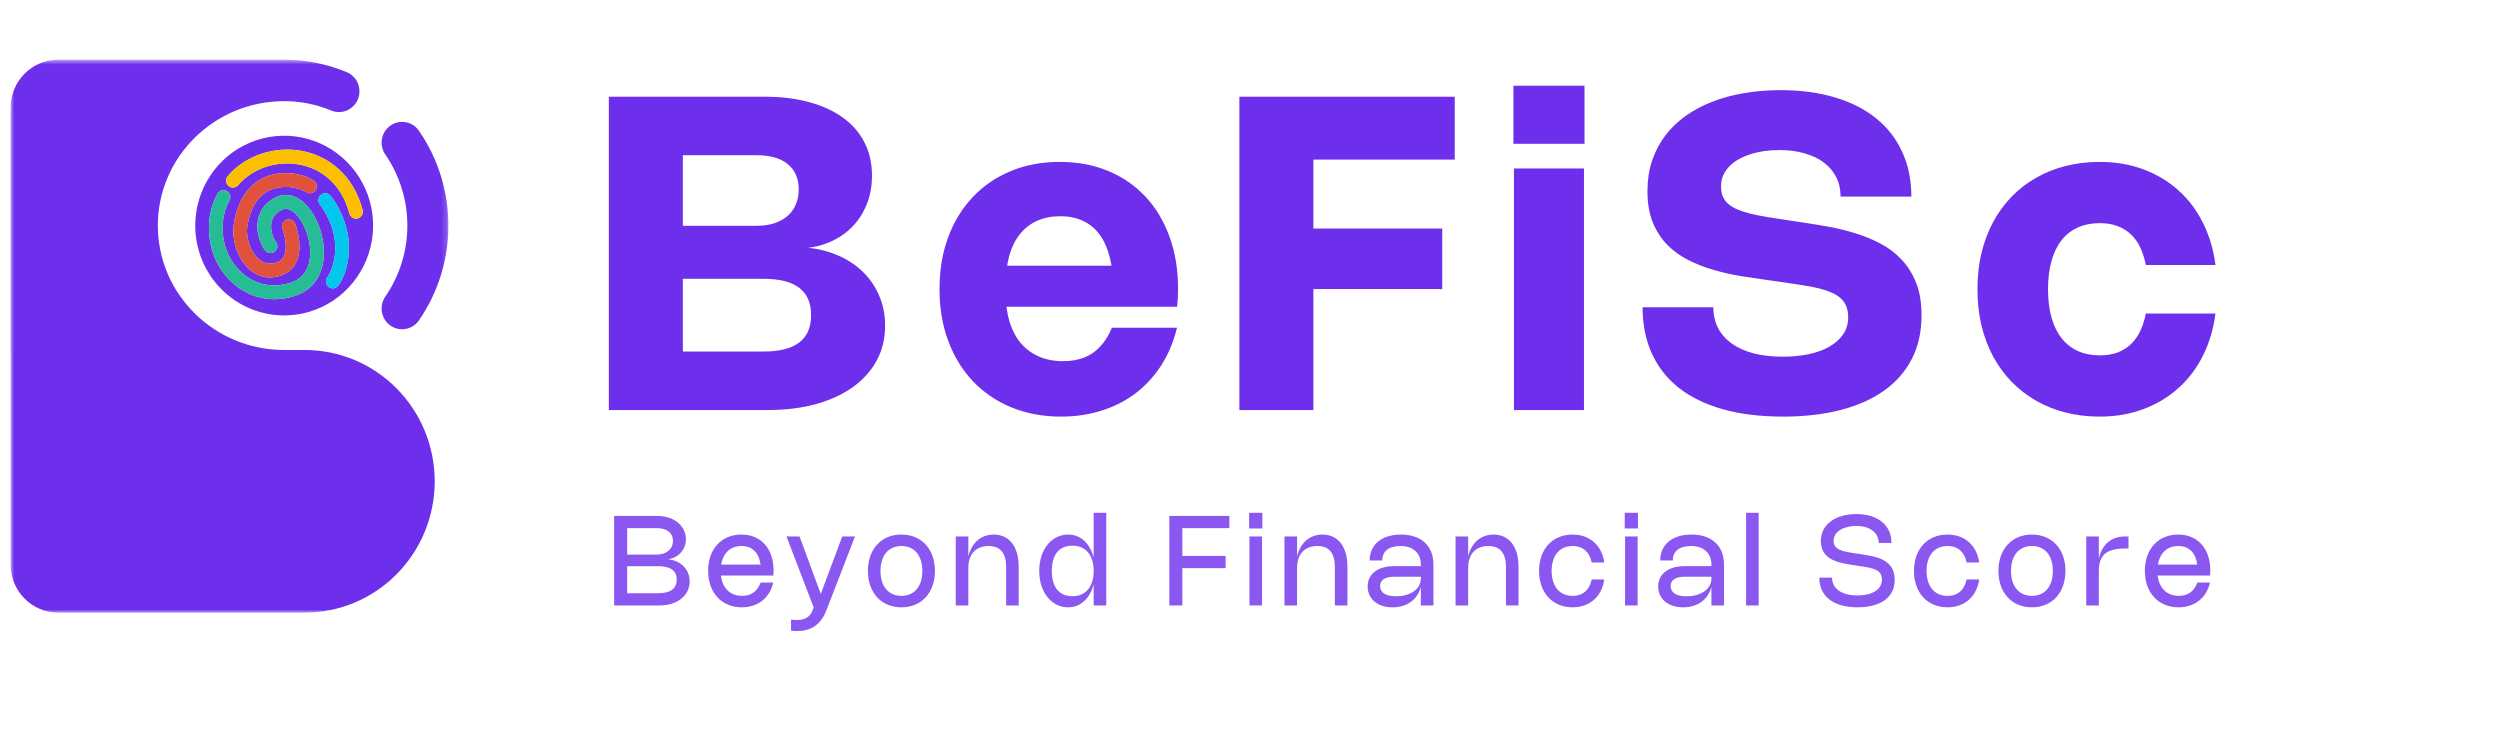 <svg width="445" height="130" viewBox="0 0 445 130" fill="none" xmlns="http://www.w3.org/2000/svg">
<path d="M108.373 17.216H136.173C139.092 17.216 141.722 17.541 144.063 18.191C146.417 18.828 148.417 19.751 150.063 20.96C151.722 22.156 152.995 23.625 153.883 25.367C154.77 27.096 155.214 29.059 155.214 31.256C155.214 33.206 154.873 34.98 154.191 36.579C153.522 38.165 152.596 39.524 151.413 40.655C150.23 41.786 148.828 42.663 147.208 43.287C145.587 43.911 143.832 44.223 141.941 44.223V44.028C144.166 44.028 146.23 44.373 148.134 45.062C150.037 45.738 151.683 46.687 153.072 47.909C154.474 49.131 155.568 50.6 156.352 52.316C157.149 54.019 157.548 55.904 157.548 57.971C157.548 60.285 157.04 62.371 156.024 64.23C155.008 66.076 153.581 67.649 151.741 68.949C149.915 70.249 147.722 71.25 145.162 71.952C142.603 72.641 139.774 72.986 136.674 72.986H108.373V17.216ZM121.549 62.807L121.318 62.573H135.883C137.285 62.573 138.513 62.443 139.568 62.183C140.635 61.923 141.523 61.526 142.23 60.993C142.937 60.46 143.471 59.791 143.832 58.985C144.192 58.166 144.372 57.204 144.372 56.099C144.372 54.981 144.192 54.019 143.832 53.213C143.471 52.407 142.937 51.737 142.23 51.204C141.523 50.671 140.635 50.275 139.568 50.015C138.513 49.755 137.292 49.625 135.902 49.625H121.318L121.549 49.391V62.807ZM134.726 40.187C135.845 40.187 136.861 40.044 137.774 39.758C138.687 39.459 139.472 39.036 140.127 38.49C140.783 37.931 141.285 37.249 141.632 36.443C141.992 35.637 142.172 34.727 142.172 33.713C142.172 32.712 141.999 31.834 141.651 31.08C141.317 30.326 140.828 29.696 140.185 29.189C139.555 28.669 138.777 28.279 137.851 28.019C136.925 27.759 135.87 27.629 134.687 27.629H121.318L121.549 27.395V40.421L121.318 40.187H134.726ZM179.041 52.394C179.041 54.253 179.272 55.917 179.735 57.386C180.198 58.855 180.867 60.103 181.741 61.13C182.629 62.144 183.696 62.924 184.944 63.47C186.204 64.016 187.632 64.289 189.227 64.289C190.281 64.289 191.252 64.165 192.14 63.918C193.027 63.671 193.831 63.301 194.551 62.807C195.271 62.3 195.908 61.676 196.461 60.935C197.027 60.194 197.509 59.329 197.908 58.341H209.503C208.911 60.798 207.991 63.008 206.744 64.971C205.496 66.921 203.985 68.579 202.21 69.944C200.435 71.309 198.416 72.349 196.153 73.064C193.902 73.792 191.471 74.156 188.86 74.156C185.645 74.156 182.706 73.61 180.044 72.518C177.394 71.426 175.118 69.885 173.215 67.896C171.311 65.894 169.839 63.502 168.796 60.72C167.755 57.925 167.234 54.831 167.234 51.438C167.234 48.071 167.748 44.997 168.777 42.215C169.819 39.433 171.279 37.054 173.156 35.078C175.034 33.089 177.285 31.548 179.909 30.456C182.545 29.364 185.452 28.818 188.629 28.818C191.805 28.818 194.686 29.358 197.271 30.437C199.856 31.516 202.069 33.043 203.908 35.019C205.747 36.982 207.168 39.355 208.171 42.137C209.188 44.906 209.695 47.993 209.695 51.399C209.695 51.919 209.682 52.452 209.657 52.998C209.631 53.531 209.586 54.064 209.522 54.597H174.623V47.304H202.866L198.043 54.461C198.081 53.941 198.107 53.427 198.12 52.92C198.146 52.413 198.159 51.926 198.159 51.458C198.159 49.313 197.953 47.434 197.541 45.822C197.143 44.21 196.544 42.865 195.747 41.786C194.963 40.694 193.979 39.875 192.796 39.329C191.625 38.77 190.262 38.49 188.706 38.49C187.175 38.49 185.805 38.763 184.597 39.309C183.401 39.842 182.391 40.622 181.568 41.649C180.744 42.663 180.115 43.918 179.677 45.413C179.253 46.908 179.041 48.604 179.041 50.502V52.394ZM258.94 17.216V28.409H232.857L233.783 27.434V41.649L232.857 40.674H256.721V51.458H232.857L233.783 50.483V72.986H220.607V17.216H258.94ZM281.948 29.988V72.986H269.485V29.988H281.948ZM282.044 15.266V25.601H269.388V15.266H282.044ZM316.937 16.046C320.538 16.046 323.779 16.481 326.66 17.352C329.54 18.21 331.984 19.458 333.99 21.096C335.997 22.721 337.534 24.71 338.601 27.063C339.682 29.403 340.222 32.049 340.222 35H327.624C327.624 33.713 327.367 32.562 326.852 31.548C326.338 30.521 325.605 29.65 324.653 28.935C323.702 28.22 322.557 27.674 321.219 27.297C319.882 26.907 318.396 26.712 316.763 26.712C315.85 26.712 314.962 26.771 314.101 26.888C313.239 27.005 312.416 27.187 311.631 27.434C310.86 27.681 310.146 27.986 309.49 28.35C308.847 28.701 308.294 29.117 307.831 29.598C307.368 30.079 307.001 30.619 306.731 31.217C306.474 31.815 306.345 32.471 306.345 33.186C306.345 33.875 306.454 34.48 306.673 35C306.905 35.52 307.239 35.968 307.676 36.345C308.127 36.722 308.686 37.047 309.355 37.32C310.024 37.593 310.802 37.84 311.689 38.061C312.577 38.269 313.567 38.464 314.66 38.646C315.766 38.828 316.982 39.017 318.306 39.212L320.409 39.524C321.939 39.745 323.535 40.005 325.193 40.304C326.865 40.59 328.499 40.98 330.094 41.474C331.701 41.955 333.225 42.572 334.666 43.326C336.119 44.08 337.386 45.036 338.466 46.193C339.56 47.337 340.428 48.721 341.071 50.346C341.714 51.958 342.036 53.882 342.036 56.118C342.036 59.056 341.456 61.65 340.299 63.899C339.154 66.135 337.508 68.013 335.361 69.534C333.225 71.055 330.64 72.206 327.605 72.986C324.57 73.766 321.168 74.156 317.4 74.156C313.361 74.156 309.786 73.72 306.673 72.849C303.561 71.965 300.943 70.691 298.822 69.027C296.712 67.35 295.111 65.309 294.018 62.904C292.925 60.486 292.378 57.75 292.378 54.695H304.976C304.976 56.086 305.259 57.327 305.825 58.419C306.403 59.498 307.22 60.415 308.275 61.169C309.342 61.923 310.635 62.501 312.152 62.904C313.683 63.294 315.406 63.489 317.323 63.489C318.956 63.489 320.48 63.346 321.895 63.06C323.309 62.761 324.538 62.319 325.579 61.734C326.634 61.136 327.463 60.402 328.068 59.531C328.673 58.647 328.975 57.626 328.975 56.469C328.975 55.702 328.859 55.046 328.627 54.5C328.396 53.941 328.055 53.46 327.605 53.057C327.155 52.654 326.595 52.316 325.927 52.043C325.271 51.757 324.512 51.51 323.65 51.302C322.788 51.094 321.824 50.912 320.756 50.756C319.689 50.587 318.538 50.411 317.303 50.229L314.544 49.839C313.04 49.631 311.471 49.397 309.837 49.137C308.204 48.864 306.596 48.5 305.014 48.045C303.445 47.59 301.947 47.005 300.519 46.29C299.104 45.575 297.857 44.672 296.776 43.58C295.696 42.475 294.835 41.142 294.191 39.582C293.561 38.022 293.246 36.17 293.246 34.025C293.246 32.075 293.516 30.281 294.056 28.643C294.61 26.992 295.388 25.503 296.391 24.177C297.394 22.838 298.603 21.662 300.017 20.648C301.445 19.634 303.034 18.789 304.783 18.113C306.532 17.424 308.429 16.91 310.474 16.572C312.531 16.221 314.686 16.046 316.937 16.046ZM364.547 51.477C364.547 53.362 364.752 55.039 365.164 56.508C365.575 57.964 366.173 59.193 366.958 60.194C367.742 61.195 368.707 61.955 369.851 62.475C370.996 62.995 372.296 63.255 373.749 63.255C374.971 63.255 376.045 63.08 376.971 62.729C377.897 62.365 378.694 61.858 379.362 61.208C380.032 60.545 380.578 59.758 381.002 58.848C381.427 57.938 381.742 56.924 381.948 55.806H394.352C394.005 58.523 393.272 61.006 392.153 63.255C391.034 65.504 389.581 67.435 387.793 69.047C386.018 70.659 383.941 71.913 381.562 72.81C379.196 73.707 376.591 74.156 373.749 74.156C371.613 74.156 369.595 73.915 367.691 73.434C365.787 72.953 364.032 72.251 362.424 71.328C360.817 70.405 359.37 69.287 358.084 67.974C356.798 66.648 355.698 65.147 354.785 63.47C353.885 61.793 353.19 59.947 352.701 57.932C352.225 55.917 351.987 53.765 351.987 51.477C351.987 49.189 352.225 47.044 352.701 45.042C353.19 43.027 353.885 41.181 354.785 39.504C355.698 37.814 356.798 36.313 358.084 35C359.37 33.674 360.817 32.556 362.424 31.646C364.032 30.723 365.787 30.021 367.691 29.54C369.595 29.059 371.613 28.818 373.749 28.818C376.591 28.818 379.202 29.267 381.581 30.164C383.961 31.061 386.038 32.315 387.812 33.927C389.587 35.526 391.034 37.457 392.153 39.719C393.272 41.968 394.005 44.451 394.352 47.168H381.948C381.742 46.05 381.427 45.036 381.002 44.126C380.578 43.203 380.032 42.416 379.362 41.766C378.694 41.116 377.897 40.616 376.971 40.265C376.045 39.901 374.971 39.719 373.749 39.719C372.296 39.719 370.996 39.979 369.851 40.499C368.707 41.006 367.742 41.76 366.958 42.761C366.173 43.762 365.575 44.997 365.164 46.466C364.752 47.922 364.547 49.592 364.547 51.477Z" fill="#6D2FEC"/>
<mask id="mask0_1037_63111" style="mask-type:luminance" maskUnits="userSpaceOnUse" x="1" y="10" width="79" height="100">
<path d="M79.815 10.623H1.882V109.051H79.815V10.623Z" fill="white"/>
</mask>
<g mask="url(#mask0_1037_63111)">
<path fill-rule="evenodd" clip-rule="evenodd" d="M69.489 22.36C69.883 22.083 70.326 21.886 70.795 21.782C71.263 21.678 71.748 21.669 72.22 21.753C72.692 21.839 73.143 22.017 73.548 22.278C73.951 22.539 74.301 22.878 74.575 23.276C77.987 28.228 79.815 34.118 79.815 40.152C79.815 46.186 77.987 52.075 74.575 57.027C74.021 57.831 73.174 58.378 72.22 58.55C71.266 58.721 70.284 58.503 69.49 57.943C68.695 57.383 68.153 56.527 67.983 55.563C67.813 54.599 68.029 53.607 68.583 52.804C71.139 49.09 72.51 44.675 72.51 40.152C72.51 35.628 71.139 31.213 68.583 27.499C68.029 26.696 67.813 25.704 67.983 24.74C68.153 23.776 68.695 22.92 69.489 22.36Z" fill="#6D2FEC"/>
<path fill-rule="evenodd" clip-rule="evenodd" d="M50.585 56.147C53.716 56.147 56.776 55.209 59.38 53.451C61.982 51.694 64.011 49.195 65.209 46.273C66.407 43.35 66.721 40.134 66.11 37.032C65.499 33.929 63.992 31.079 61.778 28.842C59.564 26.605 56.744 25.082 53.673 24.465C50.603 23.848 47.42 24.164 44.528 25.375C41.635 26.586 39.163 28.636 37.424 31.266C35.685 33.896 34.756 36.989 34.756 40.152C34.756 42.252 35.166 44.332 35.961 46.273C36.756 48.213 37.923 49.977 39.392 51.462C40.862 52.947 42.607 54.125 44.528 54.929C46.448 55.733 48.506 56.147 50.585 56.147ZM42.373 32.961C44.969 29.933 49.24 28.557 53.228 29.278C57.154 29.988 60.794 32.73 62.194 38.01C62.235 38.166 62.307 38.312 62.404 38.44C62.501 38.568 62.623 38.676 62.761 38.757C62.9 38.837 63.053 38.89 63.211 38.911C63.37 38.932 63.531 38.921 63.685 38.88C63.84 38.838 63.984 38.766 64.111 38.667C64.238 38.569 64.345 38.446 64.424 38.306C64.504 38.166 64.556 38.012 64.577 37.852C64.598 37.692 64.587 37.529 64.546 37.373C62.892 31.135 58.475 27.727 53.657 26.855C48.901 25.996 43.74 27.609 40.533 31.349C40.322 31.596 40.215 31.917 40.239 32.242C40.262 32.568 40.411 32.871 40.656 33.084C40.9 33.298 41.218 33.405 41.54 33.382C41.862 33.359 42.162 33.207 42.373 32.961ZM55.862 32.146C55.077 31.616 53.906 31.174 52.608 30.957C51.153 30.704 49.661 30.776 48.236 31.166C46.555 31.637 45.065 32.632 43.978 34.011C42.77 35.529 41.91 37.616 41.55 40.381L41.544 40.423L41.541 40.465C41.406 42.653 42.09 45.138 43.462 46.927C44.877 48.772 47.121 49.959 49.875 49.089C51.28 48.645 52.2 47.765 52.724 46.687C53.227 45.653 53.334 44.512 53.296 43.531C53.254 42.66 53.119 41.797 52.893 40.955C52.805 40.621 52.719 40.345 52.654 40.149C52.621 40.051 52.594 39.973 52.574 39.917L52.538 39.82C52.48 39.67 52.392 39.533 52.282 39.416C52.171 39.3 52.039 39.206 51.892 39.142C51.745 39.077 51.588 39.042 51.428 39.039C51.268 39.035 51.109 39.064 50.96 39.123C50.812 39.182 50.675 39.27 50.56 39.382C50.445 39.494 50.352 39.627 50.288 39.776C50.224 39.923 50.189 40.083 50.187 40.244C50.183 40.406 50.212 40.567 50.27 40.717L50.272 40.722L50.286 40.762C50.3 40.799 50.32 40.857 50.346 40.934C50.397 41.087 50.467 41.312 50.539 41.587C50.719 42.254 50.828 42.938 50.863 43.628C50.892 44.388 50.796 45.073 50.539 45.601C50.304 46.084 49.906 46.501 49.149 46.74C47.58 47.236 46.328 46.647 45.387 45.42C44.411 44.148 43.879 42.284 43.97 40.659C44.288 38.26 45.012 36.639 45.876 35.553C46.646 34.573 47.703 33.866 48.897 33.534C49.978 33.242 51.108 33.191 52.21 33.385C53.259 33.56 54.081 33.903 54.512 34.193C54.645 34.283 54.794 34.345 54.951 34.376C55.108 34.408 55.269 34.407 55.426 34.376C55.583 34.344 55.731 34.282 55.865 34.192C55.998 34.102 56.111 33.986 56.2 33.852C56.289 33.717 56.35 33.567 56.382 33.408C56.413 33.25 56.413 33.087 56.381 32.928C56.35 32.77 56.288 32.619 56.199 32.485C56.11 32.35 55.996 32.235 55.862 32.146ZM58.826 34.839C58.723 34.715 58.598 34.612 58.456 34.537C58.315 34.462 58.16 34.416 58.001 34.402C57.841 34.387 57.681 34.404 57.528 34.452C57.375 34.501 57.234 34.578 57.111 34.682C56.988 34.785 56.887 34.912 56.812 35.055C56.738 35.198 56.692 35.355 56.678 35.516C56.663 35.677 56.68 35.839 56.728 35.993C56.776 36.147 56.853 36.291 56.955 36.415L56.971 36.434C56.985 36.452 57.009 36.483 57.041 36.525C57.104 36.608 57.199 36.738 57.316 36.908C57.639 37.381 57.933 37.874 58.197 38.383C58.858 39.653 59.527 41.393 59.648 43.349C59.762 44.889 59.546 46.436 59.016 47.885C58.87 48.279 58.691 48.66 58.482 49.024C58.411 49.148 58.353 49.237 58.317 49.29C58.299 49.317 58.286 49.335 58.28 49.344L58.276 49.35C58.08 49.608 57.993 49.934 58.034 50.257C58.076 50.58 58.242 50.873 58.497 51.072C58.752 51.271 59.075 51.36 59.395 51.319C59.714 51.279 60.005 51.111 60.203 50.854L60.328 50.679C60.394 50.581 60.482 50.444 60.584 50.268C60.86 49.787 61.096 49.283 61.291 48.763C61.945 46.986 62.214 45.087 62.078 43.196C61.929 40.783 61.112 38.7 60.353 37.239C60.043 36.641 59.697 36.062 59.318 35.506C59.177 35.301 59.059 35.14 58.974 35.028C58.931 34.971 58.896 34.927 58.871 34.896L58.826 34.839ZM40.401 34.019C40.679 34.183 40.882 34.453 40.964 34.769C41.045 35.085 41 35.42 40.837 35.702C39.101 38.7 39.156 43.481 41.5 46.793C43.975 50.29 47.869 51.619 51.834 50.296C53.499 49.74 54.437 48.612 54.89 47.205C55.358 45.748 55.309 43.96 54.852 42.237C54.393 40.512 53.565 38.999 52.639 38.078C51.712 37.154 50.921 37.009 50.279 37.297C48.794 37.964 48.313 39.027 48.258 40.1C48.197 41.277 48.663 42.464 49.124 43.063C49.322 43.321 49.411 43.647 49.371 43.971C49.331 44.295 49.165 44.589 48.91 44.789C48.655 44.989 48.332 45.079 48.012 45.039C47.691 44.998 47.4 44.831 47.202 44.574C46.402 43.534 45.733 41.772 45.826 39.973C45.923 38.07 46.884 36.129 49.29 35.049C51.215 34.184 53.046 35.028 54.348 36.325C55.653 37.623 56.661 39.559 57.203 41.599C57.746 43.643 57.859 45.937 57.206 47.966C56.537 50.045 55.068 51.808 52.598 52.632C47.587 54.305 42.593 52.567 39.519 48.224C36.617 44.123 36.514 38.295 38.735 34.459C38.898 34.178 39.165 33.973 39.477 33.89C39.79 33.808 40.122 33.854 40.401 34.019Z" fill="#6D2FEC"/>
<path d="M54.245 62.297H50.422C38.078 62.211 28.097 52.328 28.097 40.15C28.097 27.929 38.154 18.019 50.568 18.004H50.61C53.467 18.002 56.296 18.568 58.937 19.67C59.381 19.855 59.856 19.95 60.336 19.949C60.816 19.948 61.291 19.852 61.734 19.666C62.177 19.48 62.58 19.207 62.919 18.864C63.258 18.52 63.526 18.113 63.709 17.665C63.892 17.217 63.986 16.736 63.985 16.251C63.985 15.767 63.889 15.286 63.705 14.839C63.521 14.391 63.251 13.984 62.911 13.642C62.572 13.299 62.168 13.028 61.725 12.843C58.236 11.392 54.502 10.639 50.728 10.626V10.623H10.354C9.241 10.623 8.14 10.844 7.112 11.274C6.083 11.704 5.149 12.335 4.363 13.13C3.576 13.925 2.952 14.869 2.526 15.907C2.1 16.946 1.881 18.06 1.882 19.184V62.297H1.888V100.49C1.887 101.614 2.106 102.728 2.532 103.767C2.958 104.806 3.582 105.749 4.369 106.544C5.155 107.34 6.09 107.97 7.118 108.4C8.146 108.83 9.247 109.051 10.36 109.051H54.245C60.38 109.051 66.265 106.588 70.604 102.205C74.942 97.82 77.38 91.874 77.38 85.674C77.38 79.474 74.942 73.528 70.604 69.144C66.265 64.76 60.38 62.297 54.245 62.297Z" fill="#6D2FEC"/>
<path d="M42.377 32.96C44.973 29.933 49.244 28.556 53.232 29.277C57.158 29.987 60.798 32.73 62.197 38.009C62.239 38.165 62.31 38.312 62.408 38.44C62.505 38.568 62.626 38.675 62.765 38.756C62.904 38.837 63.056 38.889 63.215 38.91C63.373 38.932 63.534 38.921 63.689 38.879C63.843 38.837 63.988 38.765 64.115 38.667C64.242 38.568 64.348 38.446 64.428 38.306C64.508 38.166 64.56 38.011 64.581 37.851C64.601 37.691 64.591 37.528 64.55 37.372C62.896 31.135 58.478 27.726 53.66 26.855C48.904 25.995 43.744 27.609 40.536 31.348C40.432 31.471 40.352 31.612 40.301 31.766C40.251 31.919 40.231 32.081 40.242 32.242C40.265 32.567 40.415 32.87 40.659 33.084C40.904 33.298 41.221 33.405 41.544 33.381C41.865 33.358 42.166 33.206 42.377 32.96Z" fill="#FBBF00"/>
<path d="M40.404 34.018C40.683 34.183 40.886 34.453 40.967 34.768C41.049 35.084 41.003 35.42 40.84 35.701C39.105 38.7 39.159 43.48 41.503 46.792C43.978 50.289 47.873 51.618 51.838 50.295C53.503 49.739 54.44 48.612 54.893 47.205C55.362 45.748 55.312 43.959 54.855 42.237C54.396 40.511 53.568 38.998 52.643 38.077C51.715 37.154 50.925 37.008 50.282 37.297C48.797 37.964 48.316 39.026 48.261 40.1C48.201 41.277 48.666 42.463 49.127 43.062C49.325 43.32 49.413 43.646 49.373 43.969C49.332 44.293 49.167 44.587 48.912 44.787C48.657 44.987 48.335 45.077 48.015 45.036C47.695 44.996 47.404 44.83 47.205 44.573C46.405 43.534 45.736 41.772 45.829 39.972C45.927 38.069 46.887 36.128 49.294 35.048C51.218 34.184 53.049 35.028 54.352 36.324C55.656 37.623 56.665 39.559 57.207 41.599C57.749 43.642 57.862 45.936 57.209 47.965C56.54 50.045 55.072 51.807 52.602 52.631C47.59 54.304 42.596 52.566 39.523 48.223C36.62 44.122 36.518 38.294 38.738 34.459C38.901 34.177 39.168 33.972 39.481 33.89C39.793 33.807 40.125 33.853 40.404 34.018Z" fill="#26BC96"/>
<path d="M55.865 32.146C55.079 31.616 53.908 31.174 52.61 30.957C51.156 30.705 49.663 30.776 48.239 31.166C46.557 31.637 45.067 32.633 43.981 34.011C42.773 35.53 41.912 37.616 41.552 40.381L41.546 40.423L41.544 40.465C41.408 42.653 42.092 45.138 43.464 46.928C44.879 48.772 47.124 49.959 49.878 49.089C51.282 48.645 52.202 47.766 52.727 46.687C53.23 45.653 53.337 44.512 53.298 43.532C53.257 42.661 53.121 41.797 52.895 40.956C52.808 40.621 52.722 40.345 52.657 40.149C52.624 40.051 52.596 39.973 52.576 39.917L52.54 39.821C52.482 39.67 52.395 39.533 52.284 39.416C52.173 39.3 52.041 39.206 51.894 39.142C51.748 39.077 51.59 39.042 51.43 39.039C51.27 39.036 51.112 39.064 50.963 39.123C50.814 39.182 50.678 39.27 50.562 39.382C50.447 39.494 50.355 39.628 50.291 39.776C50.227 39.924 50.192 40.083 50.189 40.245C50.186 40.406 50.214 40.567 50.272 40.717L50.274 40.723L50.289 40.762C50.302 40.799 50.323 40.857 50.348 40.934C50.399 41.087 50.469 41.312 50.542 41.588C50.722 42.254 50.83 42.938 50.865 43.628C50.895 44.388 50.799 45.073 50.542 45.601C50.307 46.084 49.909 46.501 49.151 46.74C47.583 47.236 46.331 46.647 45.389 45.42C44.414 44.148 43.882 42.285 43.972 40.66C44.291 38.26 45.014 36.639 45.879 35.553C46.648 34.573 47.706 33.866 48.9 33.535C49.98 33.242 51.111 33.191 52.212 33.385C53.262 33.56 54.084 33.904 54.514 34.193C54.782 34.374 55.111 34.44 55.428 34.376C55.745 34.312 56.023 34.124 56.203 33.852C56.382 33.581 56.447 33.248 56.383 32.928C56.32 32.608 56.133 32.327 55.865 32.146Z" fill="#E0523C"/>
<path d="M58.829 34.839C58.727 34.714 58.602 34.611 58.46 34.536C58.318 34.461 58.163 34.415 58.004 34.4C57.844 34.385 57.684 34.403 57.531 34.45C57.378 34.499 57.237 34.577 57.114 34.68C56.99 34.784 56.889 34.911 56.815 35.054C56.74 35.197 56.695 35.354 56.681 35.515C56.666 35.676 56.683 35.838 56.731 35.992C56.779 36.147 56.856 36.29 56.959 36.414L56.974 36.433C56.988 36.452 57.012 36.482 57.044 36.524C57.108 36.608 57.203 36.737 57.32 36.907C57.642 37.381 57.937 37.873 58.201 38.383C58.861 39.653 59.53 41.393 59.651 43.349C59.765 44.889 59.55 46.435 59.02 47.884C58.873 48.278 58.694 48.66 58.485 49.024C58.414 49.147 58.357 49.237 58.32 49.29L58.283 49.343L58.279 49.349C58.083 49.608 57.996 49.934 58.038 50.257C58.079 50.58 58.246 50.873 58.501 51.072C58.756 51.271 59.078 51.36 59.398 51.319C59.718 51.278 60.008 51.11 60.206 50.853L60.331 50.678C60.397 50.58 60.485 50.443 60.587 50.268C60.864 49.786 61.1 49.283 61.295 48.763C61.949 46.985 62.218 45.086 62.082 43.195C61.932 40.782 61.116 38.699 60.357 37.239C60.047 36.64 59.701 36.062 59.321 35.506C59.181 35.3 59.062 35.14 58.977 35.027C58.934 34.971 58.9 34.927 58.875 34.895L58.829 34.839Z" fill="#00C7EB"/>
</g>
<path d="M109.314 91.836H117.011C119.939 91.836 122.091 93.591 122.091 95.97C122.091 97.853 120.746 99.318 118.887 99.547C121.161 99.758 122.761 101.346 122.761 103.486C122.761 106.004 120.553 107.77 117.404 107.77H109.314V91.836ZM116.901 98.716C118.622 98.716 119.784 97.73 119.784 96.271C119.784 94.861 118.693 94.009 116.884 94.009H111.638V98.716H116.901ZM111.638 105.597H117.072C119.335 105.597 120.453 104.8 120.453 103.179C120.453 101.563 119.346 100.778 117.078 100.778H111.638V105.597ZM135.403 103.697H137.638C137.008 106.45 134.899 108.104 132.038 108.104C128.453 108.104 126.045 105.497 126.045 101.608C126.045 97.741 128.425 95.151 131.972 95.151C135.464 95.151 137.699 97.658 137.699 101.575C137.699 101.859 137.683 102.121 137.661 102.449H128.331C128.591 104.7 129.985 106.065 132.094 106.065C133.715 106.065 134.805 105.263 135.403 103.697ZM128.375 100.499H135.381C135.082 98.365 133.887 97.19 131.983 97.19C130.03 97.19 128.713 98.432 128.375 100.499ZM149.922 95.485H152.191L147.138 108.544C146.126 111.157 144.455 112.327 141.821 112.327C141.461 112.327 141.118 112.305 140.802 112.261V110.294C141.19 110.344 141.522 110.366 141.832 110.366C143.309 110.366 144.211 109.815 144.681 108.544L144.836 108.132L139.994 95.485H142.319L146.098 105.714L149.922 95.485ZM154.488 101.625C154.488 97.741 156.878 95.151 160.453 95.151C164.028 95.151 166.418 97.741 166.418 101.625C166.418 105.508 164.028 108.104 160.453 108.104C156.878 108.104 154.488 105.508 154.488 101.625ZM156.729 101.625C156.729 104.371 158.151 106.065 160.458 106.065C162.76 106.065 164.177 104.371 164.177 101.625C164.177 98.878 162.76 97.19 160.458 97.19C158.151 97.19 156.729 98.884 156.729 101.625ZM172.361 101.123V107.77H170.12V95.485H172.361V99.034C172.953 96.616 174.614 95.151 176.888 95.151C179.671 95.151 181.331 97.335 181.331 100.9V107.77H179.09V100.9C179.09 98.438 178.05 97.19 175.958 97.19C173.706 97.19 172.361 98.638 172.361 101.123ZM194.673 91.279H196.914V107.77H194.673V103.987C194.036 106.505 192.36 108.104 190.146 108.104C187.136 108.104 184.983 105.402 184.983 101.625C184.983 97.853 187.136 95.151 190.146 95.151C192.36 95.151 194.036 96.75 194.673 99.268V91.279ZM194.673 101.625C194.673 98.822 193.256 97.134 190.91 97.134C188.519 97.134 187.224 98.716 187.224 101.625C187.224 104.539 188.525 106.121 190.91 106.121C193.256 106.121 194.673 104.433 194.673 101.625ZM218.829 91.836V94.009H210.462V98.956H218.165V101.129H210.462V107.77H208.138V91.836H218.829ZM224.697 91.279V94.064H222.345V91.279H224.697ZM224.642 95.485V107.77H222.401V95.485H224.642ZM230.876 101.123V107.77H228.635V95.485H230.876V99.034C231.468 96.616 233.128 95.151 235.402 95.151C238.186 95.151 239.846 97.335 239.846 100.9V107.77H237.605V100.9C237.605 98.438 236.565 97.19 234.473 97.19C232.221 97.19 230.876 98.638 230.876 101.123ZM243.802 99.764C243.802 96.939 245.944 95.151 249.358 95.151C252.971 95.151 255.152 97.145 255.152 100.483V107.77H252.911V104.466C252.318 106.728 250.459 108.104 247.886 108.104C245.219 108.104 243.442 106.622 243.442 104.399C243.442 102.154 245.257 100.767 248.201 100.767H252.911V100.483C252.911 98.46 251.527 97.195 249.319 97.195C247.067 97.195 246.043 98.215 246.043 99.764H243.802ZM252.911 102.661H248.179C246.53 102.661 245.656 103.24 245.656 104.321C245.656 105.491 246.663 106.138 248.489 106.138C251.079 106.138 252.911 104.834 252.911 103.001V102.661ZM261.328 101.123V107.77H259.087V95.485H261.328V99.034C261.92 96.616 263.58 95.151 265.855 95.151C268.638 95.151 270.298 97.335 270.298 100.9V107.77H268.057V100.9C268.057 98.438 267.017 97.19 264.925 97.19C262.673 97.19 261.328 98.638 261.328 101.123ZM276.192 101.625C276.192 104.371 277.614 106.065 279.921 106.065C281.941 106.065 283.015 104.761 283.313 103.14H285.555C285.189 105.931 283.192 108.104 279.916 108.104C276.341 108.104 273.951 105.508 273.951 101.625C273.951 97.741 276.341 95.151 279.916 95.151C283.192 95.151 285.195 97.324 285.555 100.115H283.313C283.02 98.494 281.947 97.19 279.921 97.19C277.614 97.19 276.192 98.878 276.192 101.625ZM291.555 91.279V94.064H289.203V91.279H291.555ZM291.5 95.485V107.77H289.259V95.485H291.5ZM295.52 99.764C295.52 96.939 297.662 95.151 301.076 95.151C304.69 95.151 306.87 97.145 306.87 100.483V107.77H304.629V104.466C304.037 106.728 302.177 108.104 299.604 108.104C296.937 108.104 295.161 106.622 295.161 104.399C295.161 102.154 296.976 100.767 299.92 100.767H304.629V100.483C304.629 98.46 303.245 97.195 301.037 97.195C298.785 97.195 297.761 98.215 297.761 99.764H295.52ZM304.629 102.661H299.897C298.248 102.661 297.374 103.24 297.374 104.321C297.374 105.491 298.381 106.138 300.207 106.138C302.797 106.138 304.629 104.834 304.629 103.001V102.661ZM313.046 91.279V107.77H310.805V91.279H313.046ZM330.444 91.501C334.224 91.501 336.681 93.457 336.681 96.638H334.412C334.412 94.789 332.785 93.619 330.428 93.619C328.452 93.619 326.383 94.443 326.383 96.276C326.383 97.881 327.971 98.154 330.477 98.533L331.296 98.655C333.98 99.062 337.257 99.574 337.257 103.19C337.257 106.5 334.517 108.104 330.643 108.104C326.388 108.104 323.837 106.171 323.837 102.823H326.106C326.106 104.806 327.849 105.987 330.605 105.987C332.979 105.987 334.982 105.118 334.982 103.146C334.982 101.38 333.366 101.112 331.114 100.772L330.085 100.616C327.373 100.204 324.114 99.725 324.114 96.326C324.114 93.134 326.991 91.501 330.444 91.501ZM342.928 101.625C342.928 104.371 344.35 106.065 346.658 106.065C348.678 106.065 349.751 104.761 350.05 103.14H352.291C351.926 105.931 349.928 108.104 346.652 108.104C343.078 108.104 340.687 105.508 340.687 101.625C340.687 97.741 343.078 95.151 346.652 95.151C349.928 95.151 351.932 97.324 352.291 100.115H350.05C349.757 98.494 348.683 97.19 346.658 97.19C344.35 97.19 342.928 98.878 342.928 101.625ZM355.719 101.625C355.719 97.741 358.109 95.151 361.684 95.151C365.259 95.151 367.65 97.741 367.65 101.625C367.65 105.508 365.259 108.104 361.684 108.104C358.109 108.104 355.719 105.508 355.719 101.625ZM357.96 101.625C357.96 104.371 359.382 106.065 361.69 106.065C363.992 106.065 365.408 104.371 365.408 101.625C365.408 98.878 363.992 97.19 361.69 97.19C359.382 97.19 357.96 98.884 357.96 101.625ZM373.593 101.68V107.77H371.352V95.485H373.593V99.402C374.157 96.956 375.74 95.485 378.318 95.485H378.872V97.636H378.324C374.755 97.636 373.593 98.95 373.593 101.68ZM391.141 103.697H393.376C392.746 106.45 390.637 108.104 387.776 108.104C384.191 108.104 381.783 105.497 381.783 101.608C381.783 97.741 384.163 95.151 387.71 95.151C391.202 95.151 393.437 97.658 393.437 101.575C393.437 101.859 393.421 102.121 393.399 102.449H384.069C384.329 104.7 385.723 106.065 387.832 106.065C389.453 106.065 390.543 105.263 391.141 103.697ZM384.113 100.499H391.119C390.82 98.365 389.625 97.19 387.721 97.19C385.768 97.19 384.451 98.432 384.113 100.499Z" fill="#8A58F0"/>
</svg>
